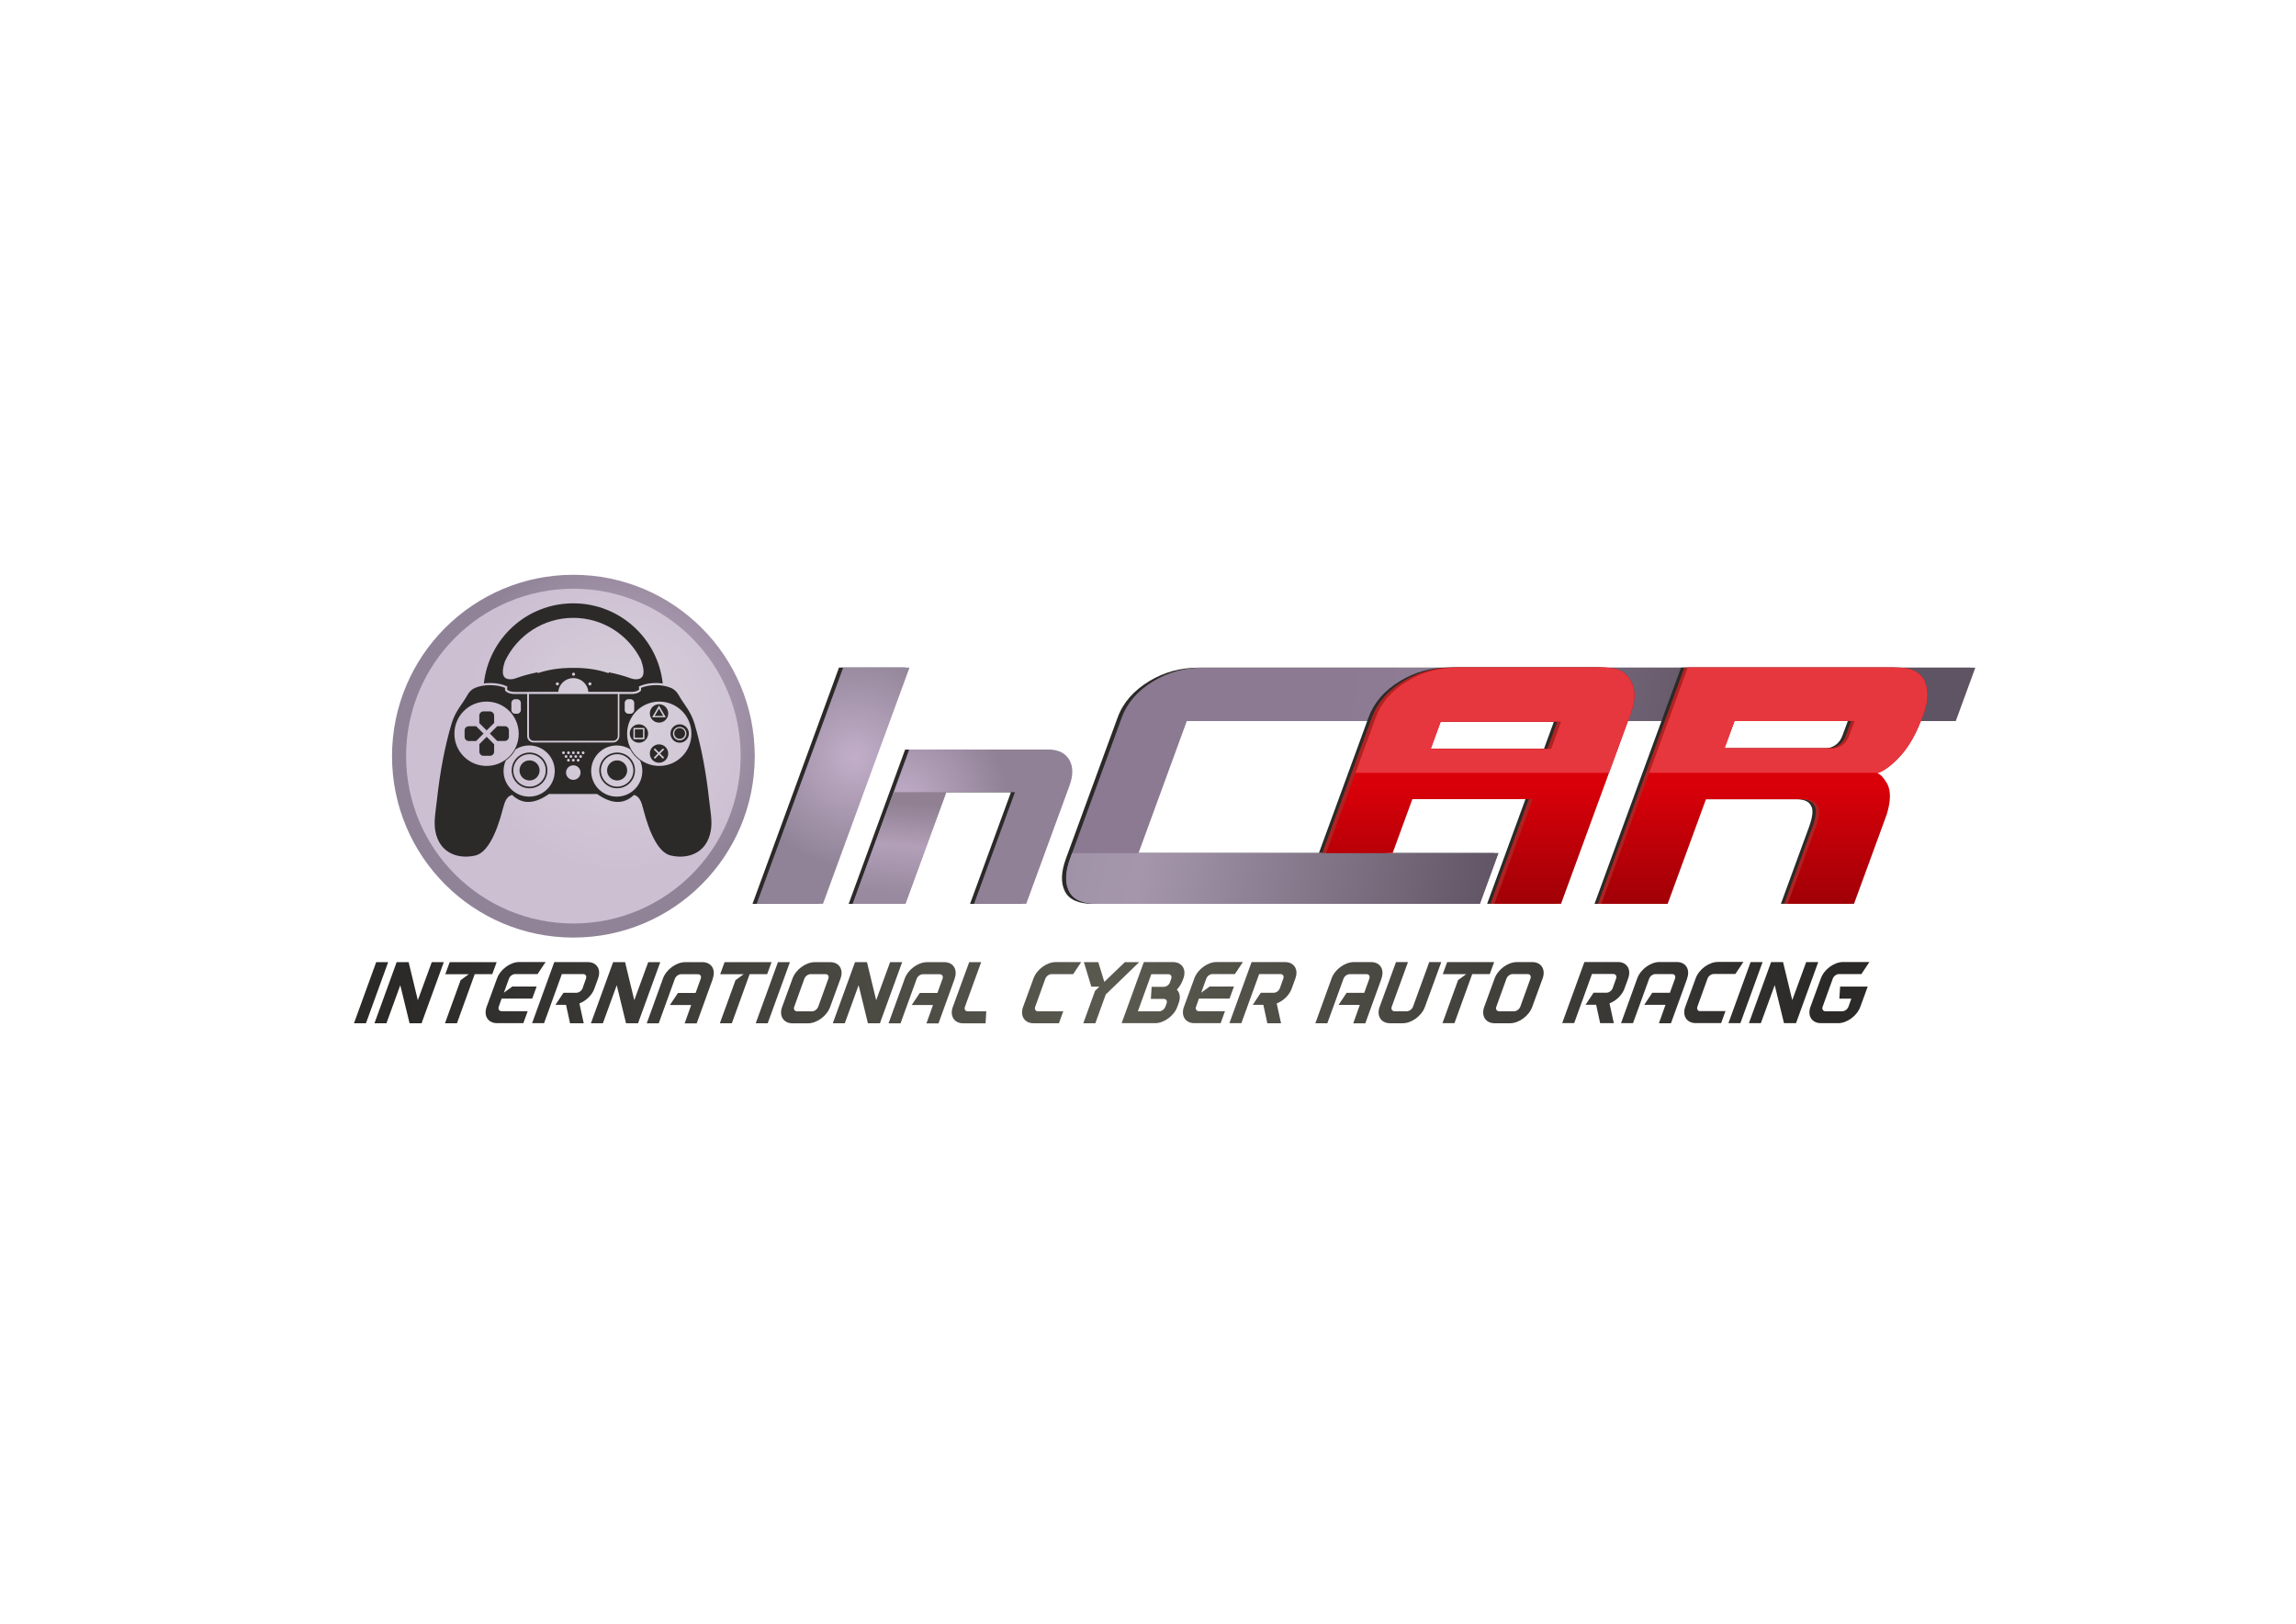 <?xml version="1.0" encoding="UTF-8"?>
<!DOCTYPE svg PUBLIC "-//W3C//DTD SVG 1.1//EN" "http://www.w3.org/Graphics/SVG/1.1/DTD/svg11.dtd">
<!-- Creator: CorelDRAW X6 -->
<svg xmlns="http://www.w3.org/2000/svg" xml:space="preserve" width="297mm" height="210mm" version="1.1" style="shape-rendering:geometricPrecision; text-rendering:geometricPrecision; image-rendering:optimizeQuality; fill-rule:evenodd; clip-rule:evenodd"
viewBox="0 0 29700 21000"
 xmlns:xlink="http://www.w3.org/1999/xlink">
 <defs>
  <style type="text/css">
   <![CDATA[
    .fil12 {fill:#2B2A29}
    .fil1 {fill:#2B2A29;fill-rule:nonzero}
    .fil7 {fill:#AC2422;fill-rule:nonzero}
    .fil9 {fill:#E7373E;fill-rule:nonzero}
    .fil5 {fill:url(#id0);fill-rule:nonzero}
    .fil8 {fill:url(#id1);fill-rule:nonzero}
    .fil4 {fill:url(#id2);fill-rule:nonzero}
    .fil2 {fill:url(#id3);fill-rule:nonzero}
    .fil3 {fill:url(#id4);fill-rule:nonzero}
    .fil0 {fill:url(#id5);fill-rule:nonzero}
    .fil6 {fill:url(#id6);fill-rule:nonzero}
    .fil10 {fill:url(#id7);fill-rule:nonzero}
    .fil11 {fill:url(#id8);fill-rule:nonzero}
   ]]>
  </style>
  <linearGradient id="id0" gradientUnits="userSpaceOnUse" x1="13802.1" y1="10871.3" x2="19354.5" y2="11850.3">
   <stop offset="0" style="stop-color:#AA99B0"/>
   <stop offset="0.012" style="stop-color:#A193A7"/>
   <stop offset="0.18" style="stop-color:#A596AC"/>
   <stop offset="1" style="stop-color:#5F5463"/>
  </linearGradient>
  <linearGradient id="id1" gradientUnits="userSpaceOnUse" x1="21050.4" y1="11689.1" x2="21050.4" y2="8633.52">
   <stop offset="0" style="stop-color:#A10007"/>
   <stop offset="0.51" style="stop-color:#DA0009"/>
   <stop offset="1" style="stop-color:#DA0009"/>
  </linearGradient>
  <linearGradient id="id2" gradientUnits="userSpaceOnUse" x1="11585.5" y1="11551.6" x2="11687.7" y2="10382.9">
   <stop offset="0" style="stop-color:#998A9F"/>
   <stop offset="0.529" style="stop-color:#B29FB8"/>
   <stop offset="1" style="stop-color:#908092"/>
  </linearGradient>
  <linearGradient id="id3" gradientUnits="userSpaceOnUse" x1="17154" y1="9718.99" x2="22170.8" y2="10603.6">
   <stop offset="0" style="stop-color:#8B7A91"/>
   <stop offset="0.188" style="stop-color:#8D7C94"/>
   <stop offset="1" style="stop-color:#5F5463"/>
  </linearGradient>
  <radialGradient id="id4" gradientUnits="userSpaceOnUse" cx="11687.4" cy="10352.6" r="1351.34" fx="11687.4" fy="10352.6">
   <stop offset="0" style="stop-color:#C0ACC7"/>
   <stop offset="1" style="stop-color:#908196"/>
  </radialGradient>
  <radialGradient id="id5" gradientUnits="userSpaceOnUse" cx="14380.1" cy="12838.3" r="9152.62" fx="14380.1" fy="12838.3">
   <stop offset="0" style="stop-color:#5B5A50"/>
   <stop offset="1" style="stop-color:#2B2A29"/>
  </radialGradient>
  <radialGradient id="id6" gradientUnits="userSpaceOnUse" cx="11053" cy="9794.62" r="1426.8" fx="11053" fy="9794.62">
   <stop offset="0" style="stop-color:#C2AEC9"/>
   <stop offset="1" style="stop-color:#908397"/>
  </radialGradient>
  <radialGradient id="id7" gradientUnits="userSpaceOnUse" xlink:href="#id6" cx="8073.86" cy="9216.93" r="2190.75" fx="8073.86" fy="9216.93">
  </radialGradient>
  <radialGradient id="id8" gradientUnits="userSpaceOnUse" cx="8023.1" cy="9260.45" r="2021.42" fx="8023.1" fy="9260.45">
   <stop offset="0" style="stop-color:#D8D1DB"/>
   <stop offset="1" style="stop-color:#CCBFD2"/>
  </radialGradient>
 </defs>
 <g id="Слой_x0020_1">
  <path class="fil0" d="M4734 13234l287 -790 -155 0 -287 790 155 0zm735 -43l272 -747 -156 0 -180 492 -119 -492 0 0 0 0 0 0 -155 0 -287 790 155 0 179 -492 0 0 120 492 0 0 0 0 0 0 156 0 15 -43 0 0zm957 -747l-609 0 -57 156 304 0 -106 77 -202 557 155 0 230 -635 227 0 57 -156zm199 317l-107 78 66 -182c12,-33 48,-59 80,-59l290 0 104 -156 -340 0c-116,0 -246,95 -288,211l-135 369c-42,116 19,211 135,211l340 0 56 -155 -337 0c-32,0 -49,-27 -37,-59l37 -104 396 0 57 -156 -317 0zm1063 25l-1 4 0 0c0,-1 0,-2 1,-4zm49 -135l-1 4c0,-1 0,-2 1,-4l0 0zm-186 583l-56 -256c85,-33 161,-105 193,-189 0,-1 0,-2 1,-4l48 -131c0,-1 0,-2 1,-4 40,-115 -20,-207 -135,-207l-433 0 -287 790 155 0 230 -635 275 0c33,0 49,26 37,59l-44 124c-12,33 -47,59 -80,59l-167 0 -104 156 137 0 52 238 179 0zm718 -43l272 -747 -156 0 -180 492 -119 -492 0 0 0 0 0 0 -155 0 -287 790 155 0 179 -492 0 0 120 492 0 0 0 0 0 0 156 0 15 -43 0 0zm951 -536c42,-116 -18,-211 -134,-211l-222 0c-116,0 -246,95 -288,211l-210 580 155 0 209 -576c12,-33 48,-59 80,-59l217 0c33,0 49,26 37,59l-66 183 -228 0 -104 156 275 0 -85 238 156 0 210 -580zm762 -211l-609 0 -57 156 304 0 -106 77 -202 557 155 0 230 -635 227 0 57 -156zm-51 790l287 -790 -155 0 -287 790 155 0zm808 -790l-199 0c-116,0 -246,95 -288,211l-135 369c-42,116 19,211 135,211l199 0c116,0 245,-95 287,-211l135 -369c42,-116 -18,-211 -134,-211zm-155 577c-12,32 -47,59 -80,59l-193 0c-32,0 -49,-27 -37,-59l131 -363c12,-33 48,-59 80,-59l193 0c33,0 49,26 37,59l-131 363zm814 170l272 -747 -156 0 -180 492 -119 -492 0 0 0 0 0 0 -155 0 -287 790 155 0 179 -492 0 0 120 492 0 0 0 0 0 0 156 0 15 -43 0 0zm951 -536c42,-116 -18,-211 -134,-211l-223 0c-116,0 -246,95 -288,211l-210 580 155 0 209 -576c12,-33 48,-59 80,-59l217 0c33,0 49,26 37,59l-66 183 -228 0 -104 156 275 0 -85 238 156 0 210 -580zm400 580l9 -155 -239 0c-32,0 -49,-27 -37,-59l210 -577 -155 0 -212 580c-42,116 19,211 135,211l288 0zm679 -155c-32,0 -49,-27 -37,-59l131 -363c12,-33 48,-59 80,-59l280 0 104 -156 -329 0c-116,0 -246,95 -288,211l-135 369c-42,116 19,211 135,211l329 0 56 -155 -327 0zm1309 -636l-186 0 -266 255 -78 -255 -186 0 96 317 104 0 -56 54 -152 419 156 0 134 -371 433 -419zm485 357c32,-35 60,-77 76,-121l10 -26c42,-116 -18,-211 -134,-211l-378 0 -287 790 433 0c116,0 245,-95 287,-211l19 -52c26,-70 13,-133 -25,-171zm-148 220c-12,32 -47,59 -80,59l-275 0 174 -480 220 0c33,0 49,26 37,59l-15 45c-12,33 -47,59 -80,59l-158 0 -10 156 166 0c33,0 49,26 37,59l-16 46zm571 -260l-107 78 66 -182c12,-33 48,-59 80,-59l290 0 104 -156 -340 0c-116,0 -246,95 -288,211l-135 369c-42,116 19,211 135,211l340 0 56 -155 -337 0c-32,0 -49,-27 -37,-59l37 -104 396 0 57 -156 -317 0zm1063 25l-1 4 0 0c0,-1 0,-2 1,-4zm49 -135l-1 4c0,-1 0,-2 1,-4l0 0zm-186 583l-56 -256c85,-33 161,-105 193,-189 0,-1 0,-2 1,-4l48 -131c0,-1 0,-2 1,-4 40,-115 -20,-207 -135,-207l-433 0 -287 790 155 0 230 -635 275 0c33,0 49,26 37,59l-44 124c-12,33 -47,59 -80,59l-167 0 -104 156 137 0 52 238 179 0zm1299 -580c42,-116 -18,-211 -134,-211l-223 0c-116,0 -246,95 -288,211l-210 580 155 0 209 -576c12,-33 48,-59 80,-59l217 0c33,0 49,26 37,59l-66 183 -228 0 -104 156 275 0 -85 238 156 0 210 -580zm774 -211l-156 0 -210 577c-12,32 -47,59 -80,59l-158 0c-32,0 -49,-27 -37,-59l210 -577 -155 0 -212 580c-42,116 19,211 135,211l164 0c116,0 245,-95 287,-211l212 -580zm685 0l-609 0 -57 156 304 0 -106 77 -202 557 155 0 230 -635 227 0 57 -156zm492 0l-199 0c-116,0 -246,95 -288,211l-135 369c-42,116 19,211 135,211l199 0c116,0 245,-95 287,-211l135 -369c42,-116 -18,-211 -134,-211zm-155 577c-12,32 -47,59 -80,59l-193 0c-32,0 -49,-27 -37,-59l131 -363c12,-33 48,-59 80,-59l193 0c33,0 49,26 37,59l-131 363zm1347 -235l-1 4 0 0c0,-1 0,-2 1,-4zm49 -135l-1 4c0,-1 0,-2 1,-4l0 0zm-186 583l-56 -256c85,-33 161,-105 193,-189 0,-1 0,-2 1,-4l48 -131c0,-1 0,-2 1,-4 40,-115 -20,-207 -135,-207l-433 0 -287 790 155 0 230 -635 275 0c33,0 49,26 37,59l-44 124c-12,33 -47,59 -80,59l-167 0 -104 156 137 0 52 238 179 0zm948 -580c42,-116 -18,-211 -134,-211l-223 0c-116,0 -246,95 -288,211l-210 580 155 0 209 -576c12,-33 48,-59 80,-59l217 0c33,0 49,26 37,59l-66 183 -228 0 -104 156 275 0 -85 238 156 0 210 -580zm170 425c-32,0 -49,-27 -37,-59l131 -363c12,-33 48,-59 80,-59l280 0 104 -156 -329 0c-116,0 -246,95 -288,211l-135 369c-42,116 19,211 135,211l329 0 56 -155 -327 0zm519 155l287 -790 -155 0 -287 790 155 0zm735 -43l272 -747 -156 0 -180 492 -119 -492 0 0 0 0 0 0 -155 0 -287 790 155 0 179 -492 0 0 120 492 0 0 0 0 0 0 156 0 15 -43 0 0zm912 -430l-357 0 -10 156 155 0 -37 104c-12,32 -47,59 -80,59l-217 0c-32,0 -49,-27 -37,-59l131 -363c12,-33 48,-59 80,-59l290 0 104 -156 -340 0c-116,0 -246,95 -288,211l-135 369c-42,116 19,211 135,211l223 0c116,0 245,-95 287,-211l96 -262z"/>
  <path class="fil1" d="M14672 11033l4657 0 -240 657 -4950 0c-185,0 -309,-53 -364,-162 -55,-109 -50,-251 14,-425l668 -1823c70,-192 208,-349 410,-471 190,-115 403,-174 640,-174l9991 0 -253 691 -9947 0 -625 1708zm-2961 -2399l-1119 3056 -858 0 1119 -3056 858 0zm-733 3056l730 -1995 1805 0c137,0 228,58 273,144 45,86 44,194 -4,325l-559 1526 -675 0 529 -1444 -889 0 -529 1444 -682 0z"/>
  <path class="fil2" d="M14726 11033l4657 0 -240 657 -4950 0c-185,0 -309,-53 -364,-162 -55,-109 -50,-251 14,-425l668 -1823c70,-192 208,-349 410,-471 190,-115 403,-174 640,-174l9991 0 -253 691 -9947 0 -625 1708z"/>
  <path class="fil1" d="M18176 10335l-255 697 -860 0 642 -1754c70,-192 207,-349 410,-471 190,-116 403,-174 640,-174l1906 0c172,0 286,59 342,176 64,105 64,244 1,415l-903 2465 -862 0 496 -1354 -1557 0zm6601 -1057c-78,212 -172,378 -283,499 -107,117 -207,192 -299,224 39,9 83,55 132,140 46,93 43,225 -10,395l-422 1153 -858 0 365 -997c48,-134 56,-225 24,-272 -25,-52 -85,-80 -179,-84l-1267 0 -496 1354 -858 0 1119 -3056 2713 0c173,0 288,55 348,167 54,120 51,262 -8,423l-20 55zm-2557 400l1393 0c46,0 90,-15 132,-44 40,-27 69,-69 89,-123l69 -187 -1553 0 -130 354zm-2119 -346l-1557 0 -129 353 1557 0 129 -353z"/>
  <path class="fil3" d="M11031 11689l730 -1995 1805 0c137,0 228,58 272,144 45,86 44,194 -4,325l-559 1526 -675 0 529 -1444 -889 0 -529 1444 -682 0z"/>
  <polygon class="fil4" points="11031,11689 11560,10245 12242,10245 11713,11689 "/>
  <path class="fil5" d="M19383 11033l-240 657 -4950 0c-185,0 -309,-53 -364,-162 -55,-109 -50,-251 14,-425l25 -69 5515 0z"/>
  <polygon class="fil6" points="11765,8634 10646,11689 9788,11689 10907,8634 "/>
  <path class="fil7" d="M18219 10335l-255 697 -860 0 642 -1754c70,-192 207,-349 410,-471 190,-116 403,-174 640,-174l1906 0c172,0 286,59 342,176 64,105 64,244 1,415l-903 2465 -862 0 496 -1354 -1557 0zm6601 -1057c-78,212 -172,378 -283,499 -107,117 -207,192 -299,224 39,9 83,55 132,140 46,93 43,225 -10,395l-422 1153 -858 0 365 -997c48,-134 56,-225 24,-272 -25,-52 -85,-80 -179,-84l-1267 0 -496 1354 -858 0 1119 -3056 2713 0c173,0 288,55 348,167 54,120 51,262 -8,423l-20 55zm-2557 400l1393 0c46,0 90,-15 132,-44 40,-27 69,-69 89,-123l69 -187 -1553 0 -130 354zm-2119 -346l-1557 0 -129 353 1557 0 129 -353z"/>
  <path class="fil8" d="M18270 10335l-255 697 -860 0 642 -1754c70,-192 207,-349 410,-471 190,-116 403,-174 640,-174l1906 0c172,0 286,59 342,176 64,105 64,244 1,415l-903 2465 -862 0 496 -1354 -1557 0zm6595 -1057c-78,212 -172,378 -283,499 -107,117 -207,192 -299,224 39,9 83,55 132,140 46,93 43,225 -10,395l-422 1153 -858 0 365 -997c48,-134 56,-225 24,-272 -25,-52 -85,-80 -179,-84l-1267 0 -496 1354 -858 0 1119 -3056 2713 0c173,0 288,55 348,167 54,120 51,262 -8,423l-20 55zm-2557 400l1393 0c46,0 90,-15 132,-44 40,-27 69,-69 89,-123l69 -187 -1553 0 -130 354zm-2114 -346l-1557 0 -129 353 1557 0 129 -353z"/>
  <path class="fil9" d="M17534 9995l262 -716c70,-192 207,-349 410,-471 190,-116 403,-174 640,-174l1906 0c172,0 286,59 342,176 64,105 64,244 1,415l-282 771 -3280 0zm6766 0l-2966 0 498 -1361 2713 0c173,0 288,55 348,167 54,120 51,262 -8,423l-20 55c-78,212 -172,378 -283,499 -100,110 -194,182 -281,217zm-1993 -316l1393 0c46,0 90,-15 132,-44 40,-27 69,-69 89,-123l69 -187 -1553 0 -130 354zm-2114 -346l-1557 0 -129 353 1557 0 129 -353z"/>
  <g id="Icon">
   <path class="fil10" d="M7417 12126c1296,0 2346,-1050 2346,-2346 0,-1296 -1050,-2346 -2346,-2346 -1296,0 -2346,1050 -2346,2346 0,1296 1050,2346 2346,2346z"/>
   <path class="fil11" d="M7417 11944c1195,0 2164,-969 2164,-2165 0,-1195 -969,-2165 -2164,-2165 -1195,0 -2164,969 -2164,2165 0,1195 969,2165 2164,2165z"/>
   <path class="fil12" d="M7101 10269c-174,122 -335,147 -477,12 -72,19 -95,90 -118,176 -88,345 -209,571 -355,607 -208,50 -468,-16 -521,-323 -21,-124 9,-273 23,-403 38,-347 98,-675 189,-981 52,-168 135,-243 202,-364 24,-42 51,-74 101,-96 110,-48 277,-47 388,-1l-1 27c0,14 39,55 133,53l154 0 0 544c0,45 37,83 83,83l1027 0c45,0 83,-37 83,-83l0 -544 148 0c94,2 132,-38 133,-53l-1 -27c111,-47 278,-47 388,1 50,22 77,54 101,96 67,121 150,196 202,364 91,306 151,634 189,981 14,130 45,280 23,403 -53,307 -313,373 -521,323 -146,-35 -267,-261 -355,-607 -22,-86 -46,-157 -118,-176 -142,135 -304,110 -477,-12 -208,0 -416,0 -624,0zm1472 -1429c-63,-583 -557,-1037 -1157,-1037 -600,0 -1093,453 -1157,1036 98,-13 205,-2 286,32l17 7 -2 41c5,6 18,14 24,16 25,11 55,14 82,14l149 0 0 -1 406 0c9,-100 93,-178 195,-178 102,0 186,78 195,178l407 0 0 1 143 0c27,1 57,-3 82,-14 6,-3 19,-10 24,-16l-2 -41 17 -7c82,-35 193,-45 292,-31zm-2042 -286c-55,165 -20,227 60,231 84,4 85,-33 365,-91l-1 13c126,-43 272,-70 459,-69l1 0c186,-2 333,26 459,69l-1 -13c280,58 282,95 365,91 83,-4 118,-71 53,-251 -160,-322 -492,-543 -875,-543 -392,0 -729,230 -885,563zm888 186c11,0 20,-9 20,-20 0,-11 -9,-20 -20,-20 -11,0 -20,9 -20,20 0,11 9,20 20,20zm212 125c11,0 20,-9 20,-20 0,-11 -9,-20 -20,-20 -11,0 -20,9 -20,20 0,11 9,20 20,20zm-421 0c11,0 20,-9 20,-20 0,-11 -9,-20 -20,-20 -11,0 -20,9 -20,20 0,11 9,20 20,20zm1318 1041c230,0 416,-186 416,-416 0,-230 -186,-416 -416,-416 -230,0 -416,186 -416,416 0,230 186,416 416,416zm351 -418c0,-48 -39,-87 -87,-87 -48,0 -87,39 -87,87 0,48 39,87 87,87 48,0 87,-39 87,-87zm-288 206l-15 -15 -52 52 -52 -52 -15 15 52 52 -52 52 15 15 52 -52 52 52 15 -15 -52 -52 52 -52zm-255 -134l0 -145 -142 0 0 145 142 0zm-18 -127l0 108 -106 0 0 -108 106 0zm206 -268l55 94 -110 0 55 -93zm-88 112l177 0 -89 -151 -88 150zm356 139c39,0 70,31 70,70 0,39 -31,70 -70,70 -39,0 -70,-31 -70,-70 0,-39 31,-70 70,-70zm-267 211c66,0 119,53 119,119 0,66 -53,119 -119,119 -66,0 -119,-53 -119,-119 0,-66 53,-119 119,-119zm267 -21c-66,0 -119,-53 -119,-119 0,-66 53,-119 119,-119 66,0 119,53 119,119 0,66 -53,119 -119,119zm-148 -379c0,66 -53,119 -119,119 -66,0 -119,-53 -119,-119 0,-66 53,-119 119,-119 66,0 119,53 119,119zm-260 260c0,66 -53,119 -119,119 -66,0 -119,-53 -119,-119 0,-66 53,-119 119,-119 66,0 119,53 119,119zm-1992 -233l0 96 -97 97 -95 -95 0 -98c0,-29 24,-53 53,-53l85 0c29,0 53,24 53,53zm-329 138l96 0 96 96 -96 96 -96 0c-29,0 -53,-24 -53,-53l0 -85c0,-29 24,-53 53,-53zm273 96l96 -96 98 0c29,0 53,24 53,53l0 85c0,29 -24,53 -53,53l-98 0 -96 -96zm-41 41l97 97 0 96c0,29 -24,53 -53,53l-85 0c-29,0 -53,-24 -53,-53l0 -98 95 -95zm-1 377c230,0 416,-186 416,-416 0,-230 -186,-416 -416,-416 -230,0 -416,186 -416,416 0,230 186,416 416,416zm1689 289c128,0 231,-103 231,-231 0,-128 -103,-231 -231,-231 -128,0 -231,103 -231,231 0,128 103,231 231,231zm-1133 0c128,0 231,-103 231,-231 0,-128 -103,-231 -231,-231 -128,0 -231,103 -231,231 0,128 103,231 231,231zm0 -101c72,0 130,-58 130,-130 0,-72 -58,-130 -130,-130 -72,0 -130,58 -130,130 0,72 58,130 130,130zm0 80c116,0 210,-94 210,-210 0,-116 -94,-210 -210,-210 -116,0 -210,94 -210,210 0,116 94,210 210,210zm1133 -80c72,0 130,-58 130,-130 0,-72 -58,-130 -130,-130 -72,0 -130,58 -130,130 0,72 58,130 130,130zm0 80c116,0 210,-94 210,-210 0,-116 -94,-210 -210,-210 -116,0 -210,94 -210,210 0,116 94,210 210,210zm-5 129c183,0 331,-148 331,-331 0,-48 -10,-93 -28,-134 -54,-39 -99,-90 -131,-149 -50,-30 -109,-48 -172,-48 -183,0 -331,148 -331,331 0,183 148,331 331,331zm-1133 0c183,0 331,-148 331,-331 0,-183 -148,-331 -331,-331 -64,0 -124,18 -175,50 -31,57 -74,107 -127,145 -19,41 -29,88 -29,136 0,183 148,331 331,331zm1284 -1260l27 0c26,0 48,22 48,48l0 92c0,26 -22,48 -48,48l-27 0c-26,0 -48,-22 -48,-48l0 -92c0,-26 22,-48 48,-48zm-1466 0l27 0c26,0 48,22 48,48l0 92c0,26 -22,48 -48,48l-27 0c-26,0 -48,-22 -48,-48l0 -92c0,-26 22,-48 48,-48zm626 711c10,0 18,-8 18,-18 0,-10 -8,-18 -18,-18 -10,0 -18,8 -18,18 0,10 8,18 18,18zm127 332c52,0 94,-42 94,-94 0,-52 -42,-94 -94,-94 -52,0 -94,42 -94,94 0,52 42,94 94,94zm63 -236c10,0 18,-8 18,-18 0,-10 -8,-18 -18,-18 -10,0 -18,8 -18,18 0,10 8,18 18,18zm-63 0c10,0 18,-8 18,-18 0,-10 -8,-18 -18,-18 -10,0 -18,8 -18,18 0,10 8,18 18,18zm-63 0c10,0 18,-8 18,-18 0,-10 -8,-18 -18,-18 -10,0 -18,8 -18,18 0,10 8,18 18,18zm158 -48c10,0 18,-8 18,-18 0,-10 -8,-18 -18,-18 -10,0 -18,8 -18,18 0,10 8,18 18,18zm-63 0c10,0 18,-8 18,-18 0,-10 -8,-18 -18,-18 -10,0 -18,8 -18,18 0,10 8,18 18,18zm-63 0c10,0 18,-8 18,-18 0,-10 -8,-18 -18,-18 -10,0 -18,8 -18,18 0,10 8,18 18,18zm-63 0c10,0 18,-8 18,-18 0,-10 -8,-18 -18,-18 -10,0 -18,8 -18,18 0,10 8,18 18,18zm221 -48c10,0 18,-8 18,-18 0,-10 -8,-18 -18,-18 -10,0 -18,8 -18,18 0,10 8,18 18,18zm-63 0c10,0 18,-8 18,-18 0,-10 -8,-18 -18,-18 -10,0 -18,8 -18,18 0,10 8,18 18,18zm-63 0c10,0 18,-8 18,-18 0,-10 -8,-18 -18,-18 -10,0 -18,8 -18,18 0,10 8,18 18,18zm-63 0c10,0 18,-8 18,-18 0,-10 -8,-18 -18,-18 -10,0 -18,8 -18,18 0,10 8,18 18,18zm-512 -778l1150 0 0 544c0,34 -28,61 -61,61l-1027 0c-34,0 -61,-28 -61,-61l0 -544z"/>
  </g>
 </g>
</svg>
